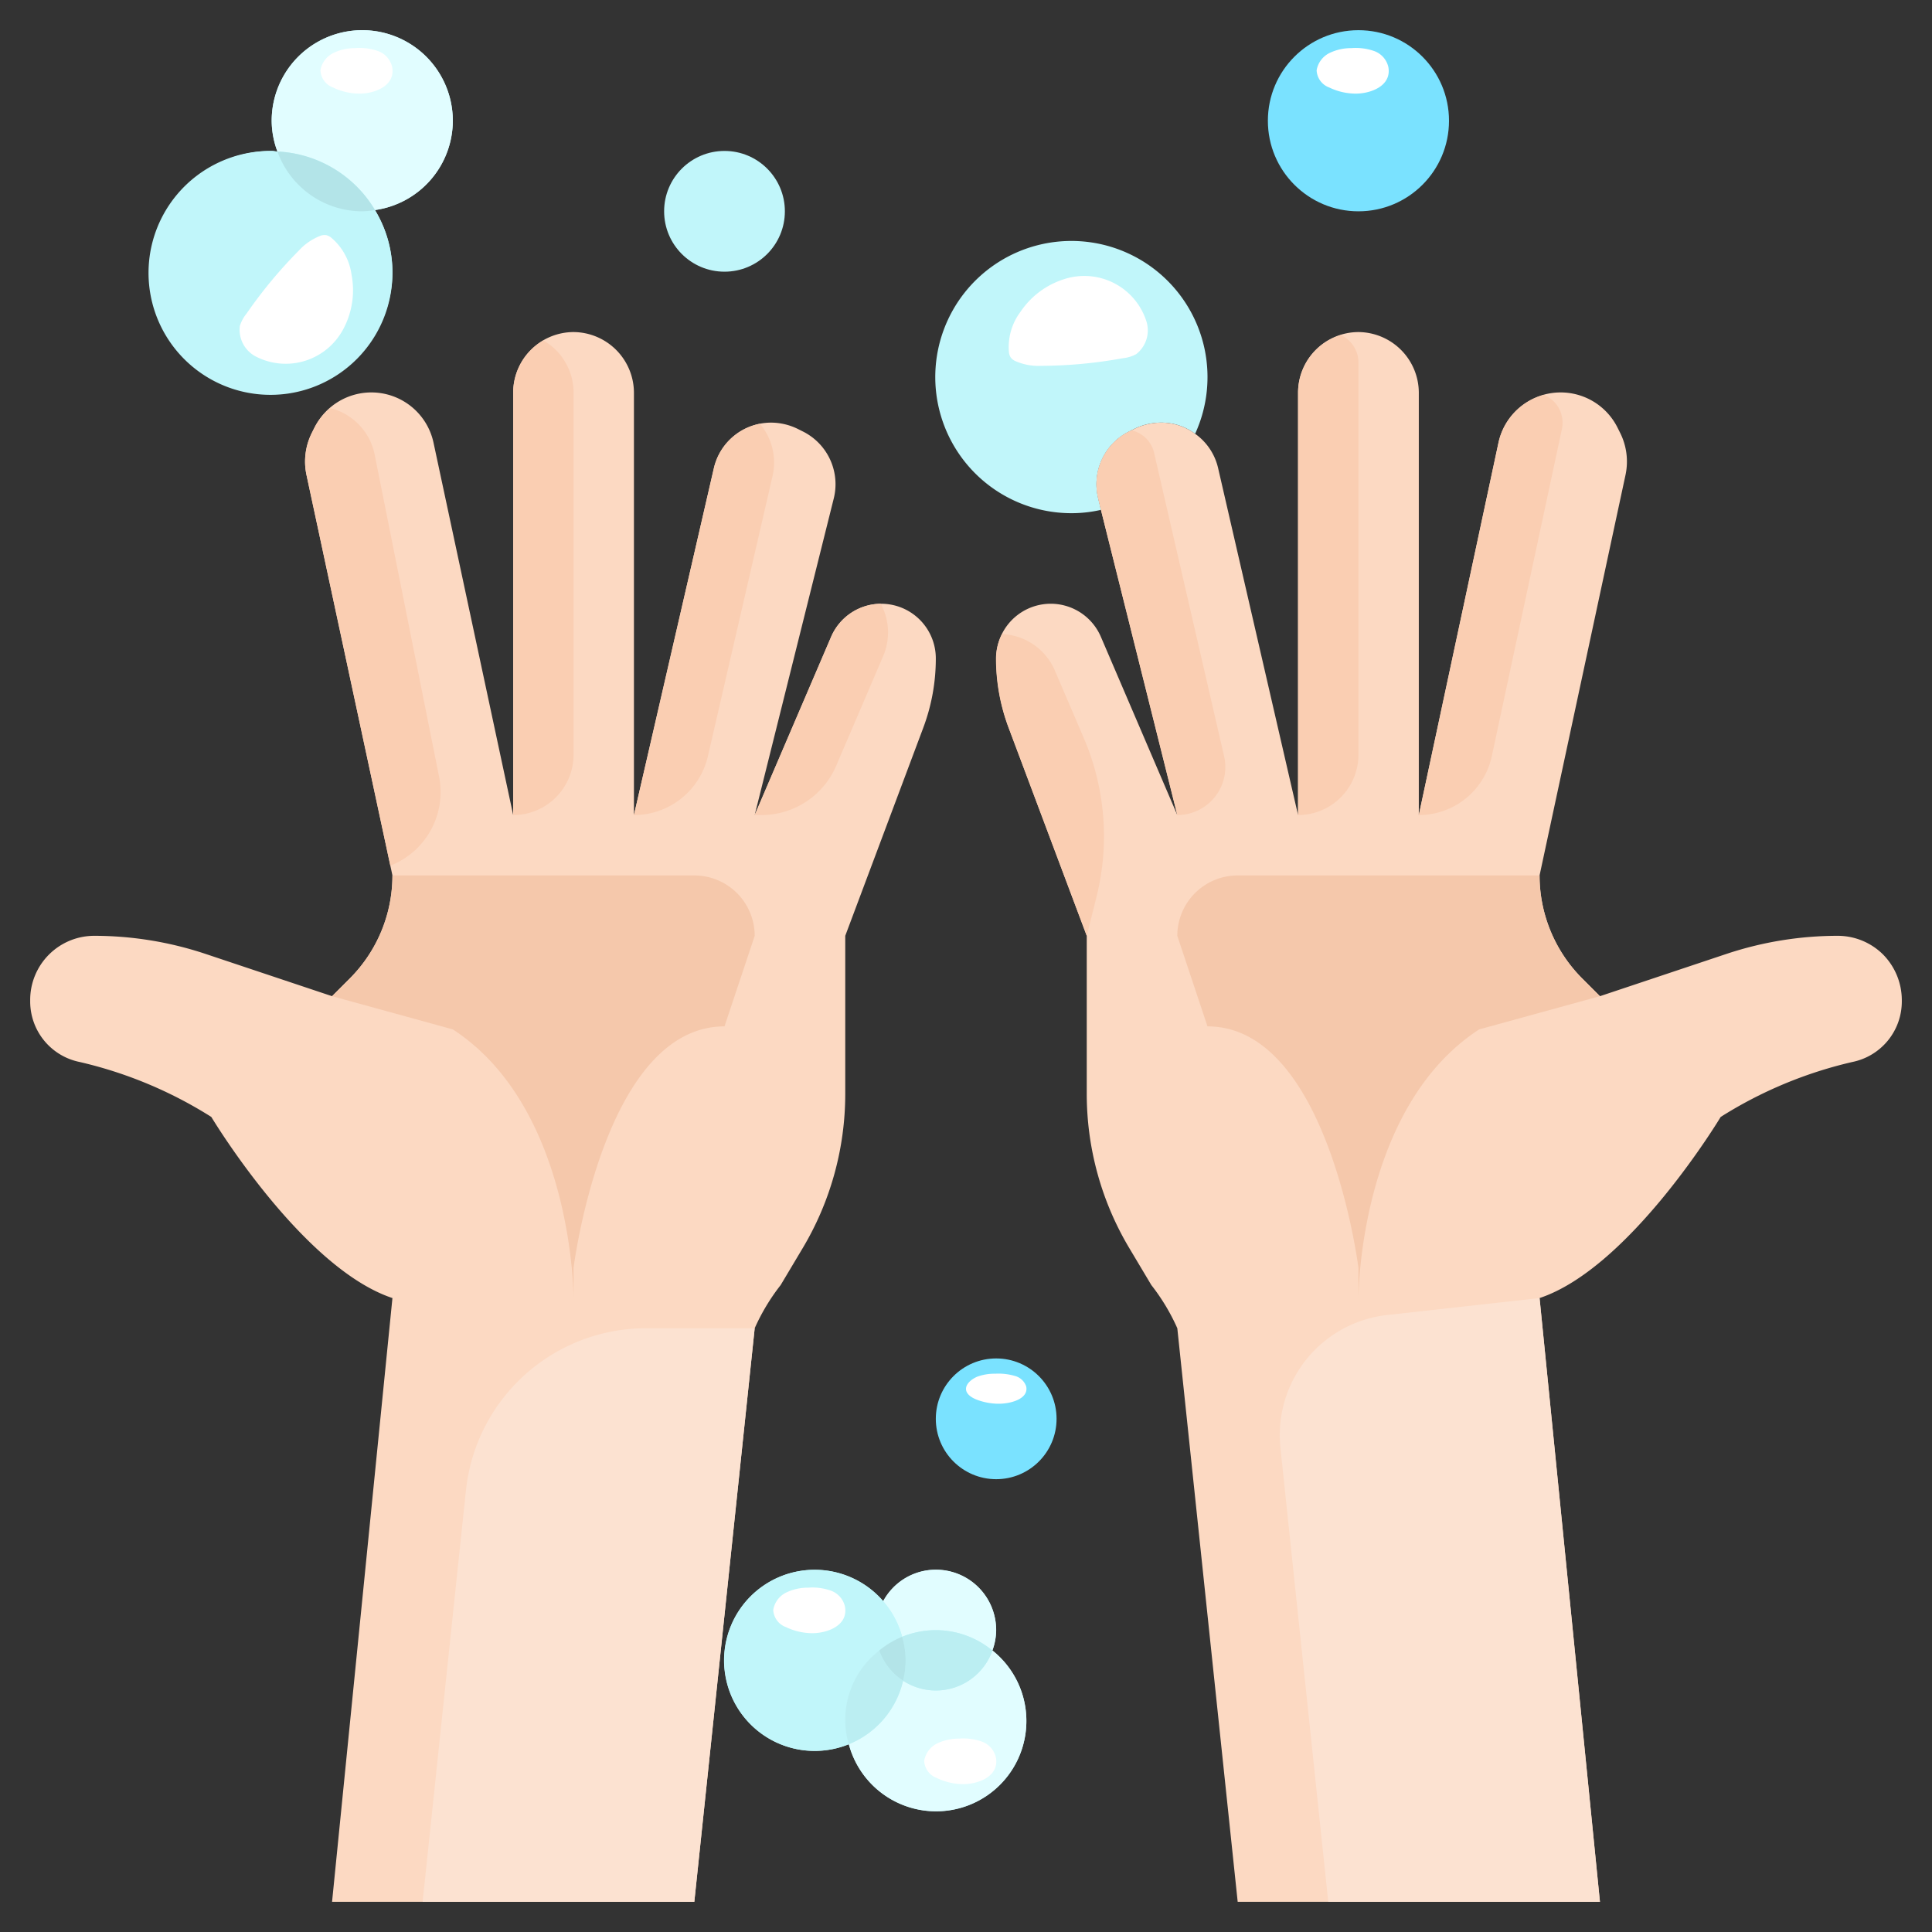 <svg xmlns="http://www.w3.org/2000/svg" viewBox="0 0 64 64"><rect x="0" y="0" width="64" height="64" fill="#333333" stroke="none"/><g id="_20-Hand" data-name="20-Hand"><path d="M15,4a3,3,0,0,1-2.58,2.96A3.943,3.943,0,0,1,13,9,4,4,0,1,1,9,5c.06,0,.13.02.19.02A2.887,2.887,0,0,1,9,4a3,3,0,0,1,6,0Z" style="fill:#c1f6fa"/><circle cx="24" cy="7" r="2" style="fill:#c1f6fa"/><circle cx="45" cy="4" r="3" style="fill:#7ae2ff"/><path d="M36.38,16.51l.09.38a4.368,4.368,0,0,1-.97.11,4.509,4.509,0,1,1,4.09-2.63A1.866,1.866,0,0,0,38.46,14a2.016,2.016,0,0,0-.87.2l-.2.1A1.951,1.951,0,0,0,36.38,16.51Z" style="fill:#c1f6fa"/><circle cx="33" cy="47" r="2" style="fill:#7ae2ff"/><path d="M34,57a2.99,2.99,0,0,1-5.88.78,3,3,0,1,1,1.14-4.74A1.972,1.972,0,0,1,31,52a2.006,2.006,0,0,1,2,2,1.956,1.956,0,0,1-.13.68A2.954,2.954,0,0,1,34,57Z" style="fill:#c1f6fa"/><path d="M29.19,20A1.81,1.81,0,0,1,31,21.81a6.514,6.514,0,0,1-.42,2.31L28,31v5.23a9.973,9.973,0,0,1-1.43,5.15l-.71,1.19A6.791,6.791,0,0,0,25,44L23,63H11l2-20c-3-1-6-6-6-6a14.1,14.1,0,0,0-4.36-1.82,2.045,2.045,0,0,1-1.64-2v-.05A2.123,2.123,0,0,1,3.12,31a11.684,11.684,0,0,1,3.66.59L11,33l.59-.59A4.829,4.829,0,0,0,13,29L10.15,15.72a2.124,2.124,0,0,1,.18-1.38l.09-.18a2.106,2.106,0,0,1,3.94.5L17,27V13a2.006,2.006,0,0,1,2-2,2.015,2.015,0,0,1,2,2V27l2.65-11.5A1.945,1.945,0,0,1,25.54,14a2.016,2.016,0,0,1,.87.2l.2.1a1.951,1.951,0,0,1,1.01,2.21L25,27l2.53-5.9A1.81,1.81,0,0,1,29.19,20Z" style="fill:#fcd9c2"/><path d="M39.59,14.37a1.919,1.919,0,0,1,.76,1.13L43,27V13a2.006,2.006,0,0,1,2-2,2.015,2.015,0,0,1,2,2V27l2.64-12.34a2.106,2.106,0,0,1,3.94-.5l.09.18a2.124,2.124,0,0,1,.18,1.38L51,29a4.829,4.829,0,0,0,1.41,3.41L53,33l4.22-1.41A11.684,11.684,0,0,1,60.88,31a2.133,2.133,0,0,1,1.5.62A2.157,2.157,0,0,1,63,33.13v.05a2.045,2.045,0,0,1-1.64,2A14.1,14.1,0,0,0,57,37s-3,5-6,6l.1,1L53,63H41L39,44a6.791,6.791,0,0,0-.86-1.43l-.71-1.19A9.973,9.973,0,0,1,36,36.23V31l-2.58-6.88A6.514,6.514,0,0,1,33,21.81a1.807,1.807,0,0,1,3.47-.71L39,27,36.47,16.89l-.09-.38a1.951,1.951,0,0,1,1.01-2.21l.2-.1a2.016,2.016,0,0,1,.87-.2A1.866,1.866,0,0,1,39.59,14.37Z" style="fill:#fcd9c2"/><path d="M19,43V42s1-8,5-8l1-3a2,2,0,0,0-2-2H13a4.829,4.829,0,0,1-1.41,3.41L11,33l4,1.1C19,36.7,19,43,19,43Z" style="fill:#f5c8ab"/><path d="M15.435,49.372,14,63h9l2-19H21.4A6,6,0,0,0,15.435,49.372Z" style="fill:#fce2d1"/><path d="M42.416,47.955,44,63h9L51.1,44,51,43l-5.047.561A4,4,0,0,0,42.416,47.955Z" style="fill:#fce2d1"/><path d="M14.545,25.727l-2.134-10.67a1.991,1.991,0,0,0-1.469-1.537,2.045,2.045,0,0,0-.522.64l-.09.18a2.124,2.124,0,0,0-.18,1.38l2.78,12.956A2.618,2.618,0,0,0,14.545,25.727Z" style="fill:#faceb2"/><path d="M27.7,25.368l1.557-3.635A1.99,1.99,0,0,0,29.176,20a1.809,1.809,0,0,0-1.646,1.1L25,27h.224A2.694,2.694,0,0,0,27.7,25.368Z" style="fill:#faceb2"/><path d="M19,25V13a1.993,1.993,0,0,0-1-1.722A2,2,0,0,0,17,13V27A2,2,0,0,0,19,25Z" style="fill:#faceb2"/><path d="M23.45,25.051l2.141-9.279a2,2,0,0,0-.417-1.734A1.945,1.945,0,0,0,23.65,15.5L21,27A2.515,2.515,0,0,0,23.45,25.051Z" style="fill:#faceb2"/><path d="M35.9,24.444l-.957-2.234a1.993,1.993,0,0,0-1.75-1.205,1.786,1.786,0,0,0-.2.8,6.514,6.514,0,0,0,.42,2.31L36,31l.325-1.3A8.25,8.25,0,0,0,35.9,24.444Z" style="fill:#faceb2"/><path d="M40.55,25.051,38.229,14.992a.99.99,0,0,0-.748-.737l-.091.045a1.951,1.951,0,0,0-1.01,2.21l.09.38L39,27A1.591,1.591,0,0,0,40.55,25.051Z" style="fill:#faceb2"/><path d="M49.419,25.044,51.741,14.21a1,1,0,0,0-.594-1.129A2.1,2.1,0,0,0,49.64,14.66L47,27A2.473,2.473,0,0,0,49.419,25.044Z" style="fill:#faceb2"/><path d="M45,25V12a1,1,0,0,0-.583-.9A2,2,0,0,0,43,13V27A2,2,0,0,0,45,25Z" style="fill:#faceb2"/><path d="M39,31l1,3c4,0,5,8,5,8v1s0-6.3,4-8.9L53,33l-.59-.59A4.829,4.829,0,0,1,51,29H41A2,2,0,0,0,39,31Z" style="fill:#f5c8ab"/><path d="M9.19,5.019C9.125,5.016,9.065,5,9,5a4.04,4.04,0,1,0,3.422,1.957A2.929,2.929,0,0,1,12,7,2.991,2.991,0,0,1,9.19,5.019Z" style="fill:#c1f6fa"/><path d="M15,4A3,3,0,0,0,9,4a2.969,2.969,0,0,0,.19,1.019,3.978,3.978,0,0,1,3.232,1.938A2.991,2.991,0,0,0,15,4Z" style="fill:#e1fdff"/><path d="M9.19,5.019A2.991,2.991,0,0,0,12,7a2.929,2.929,0,0,0,.422-.043A3.978,3.978,0,0,0,9.19,5.019Z" style="fill:#b3e4e8"/><path d="M8.455,11.8a1,1,0,0,1-.51-1,1.219,1.219,0,0,1,.223-.413A15.439,15.439,0,0,1,9.9,8.3a1.891,1.891,0,0,1,.717-.49.374.374,0,0,1,.193-.02.407.407,0,0,1,.166.086,1.95,1.95,0,0,1,.669,1.221,2.732,2.732,0,0,1-.267,1.793A2.159,2.159,0,0,1,8.455,11.8Z" style="fill:#fff"/><path d="M11.846,3.1a2.021,2.021,0,0,1-.809-.2.636.636,0,0,1-.422-.572.787.787,0,0,1,.439-.578,1.639,1.639,0,0,1,.714-.156,1.844,1.844,0,0,1,.762.1.736.736,0,0,1,.461.527C13.11,2.867,12.357,3.123,11.846,3.1Z" style="fill:#fff"/><path d="M37.983,10.666a1,1,0,0,1-.346,1.067,1.236,1.236,0,0,1-.45.135,15.411,15.411,0,0,1-2.706.251,1.9,1.9,0,0,1-.853-.161.391.391,0,0,1-.151-.122.423.423,0,0,1-.056-.178,1.949,1.949,0,0,1,.39-1.337,2.727,2.727,0,0,1,1.457-1.079A2.159,2.159,0,0,1,37.983,10.666Z" style="fill:#fff"/><path d="M44.846,3.1a2.021,2.021,0,0,1-.809-.2.636.636,0,0,1-.422-.572.787.787,0,0,1,.439-.578,1.639,1.639,0,0,1,.714-.156,1.844,1.844,0,0,1,.762.1.736.736,0,0,1,.461.527C46.11,2.867,45.357,3.123,44.846,3.1Z" style="fill:#fff"/><path d="M32.875,54.675a1.987,1.987,0,0,1-2.959,1,3,3,0,0,1-1.8,2.1,2.992,2.992,0,1,0,4.759-3.105Z" style="fill:#e1fdff"/><path d="M29.125,54.675a1.912,1.912,0,0,1,.13-1.634,3,3,0,1,0-1.139,4.739,2.9,2.9,0,0,1,1.009-3.105Z" style="fill:#c1f6fa"/><path d="M29.916,55.677a2,2,0,0,1-.791-1,2.9,2.9,0,0,0-1.009,3.105A3,3,0,0,0,29.916,55.677Z" style="fill:#bbeef2"/><path d="M31,54a2.972,2.972,0,0,1,1.875.675,1.991,1.991,0,0,0-3.62-1.634,2.958,2.958,0,0,1,.629,1.179A2.984,2.984,0,0,1,31,54Z" style="fill:#e1fdff"/><path d="M29.884,54.22a2.721,2.721,0,0,1,.032,1.457,1.987,1.987,0,0,0,2.959-1,2.941,2.941,0,0,0-2.991-.455Z" style="fill:#bbeef2"/><path d="M29.125,54.675a2.978,2.978,0,0,1,.759-.455,2.958,2.958,0,0,0-.629-1.179,1.912,1.912,0,0,0-.13,1.634Z" style="fill:#c1f6fa"/><path d="M29.884,54.22a2.978,2.978,0,0,0-.759.455,2,2,0,0,0,.791,1,2.721,2.721,0,0,0-.032-1.457Z" style="fill:#b3e4e8"/><path d="M26.846,54.1a2.021,2.021,0,0,1-.809-.2.636.636,0,0,1-.422-.572.787.787,0,0,1,.439-.578,1.639,1.639,0,0,1,.714-.156,1.844,1.844,0,0,1,.762.1.736.736,0,0,1,.461.527C28.11,53.867,27.357,54.123,26.846,54.1Z" style="fill:#fff"/><path d="M31.846,59.1a2.021,2.021,0,0,1-.809-.2.636.636,0,0,1-.422-.572.787.787,0,0,1,.439-.578,1.639,1.639,0,0,1,.714-.156,1.844,1.844,0,0,1,.762.1.736.736,0,0,1,.461.527C33.11,58.867,32.357,59.123,31.846,59.1Z" style="fill:#fff"/><path d="M33.031,46.5a2.075,2.075,0,0,1-.677-.135c-.19-.074-.368-.2-.353-.377.013-.155.178-.3.368-.382a1.654,1.654,0,0,1,.6-.1,1.914,1.914,0,0,1,.637.07.54.54,0,0,1,.387.348C34.089,46.346,33.459,46.514,33.031,46.5Z" style="fill:#fff"/></g></svg>